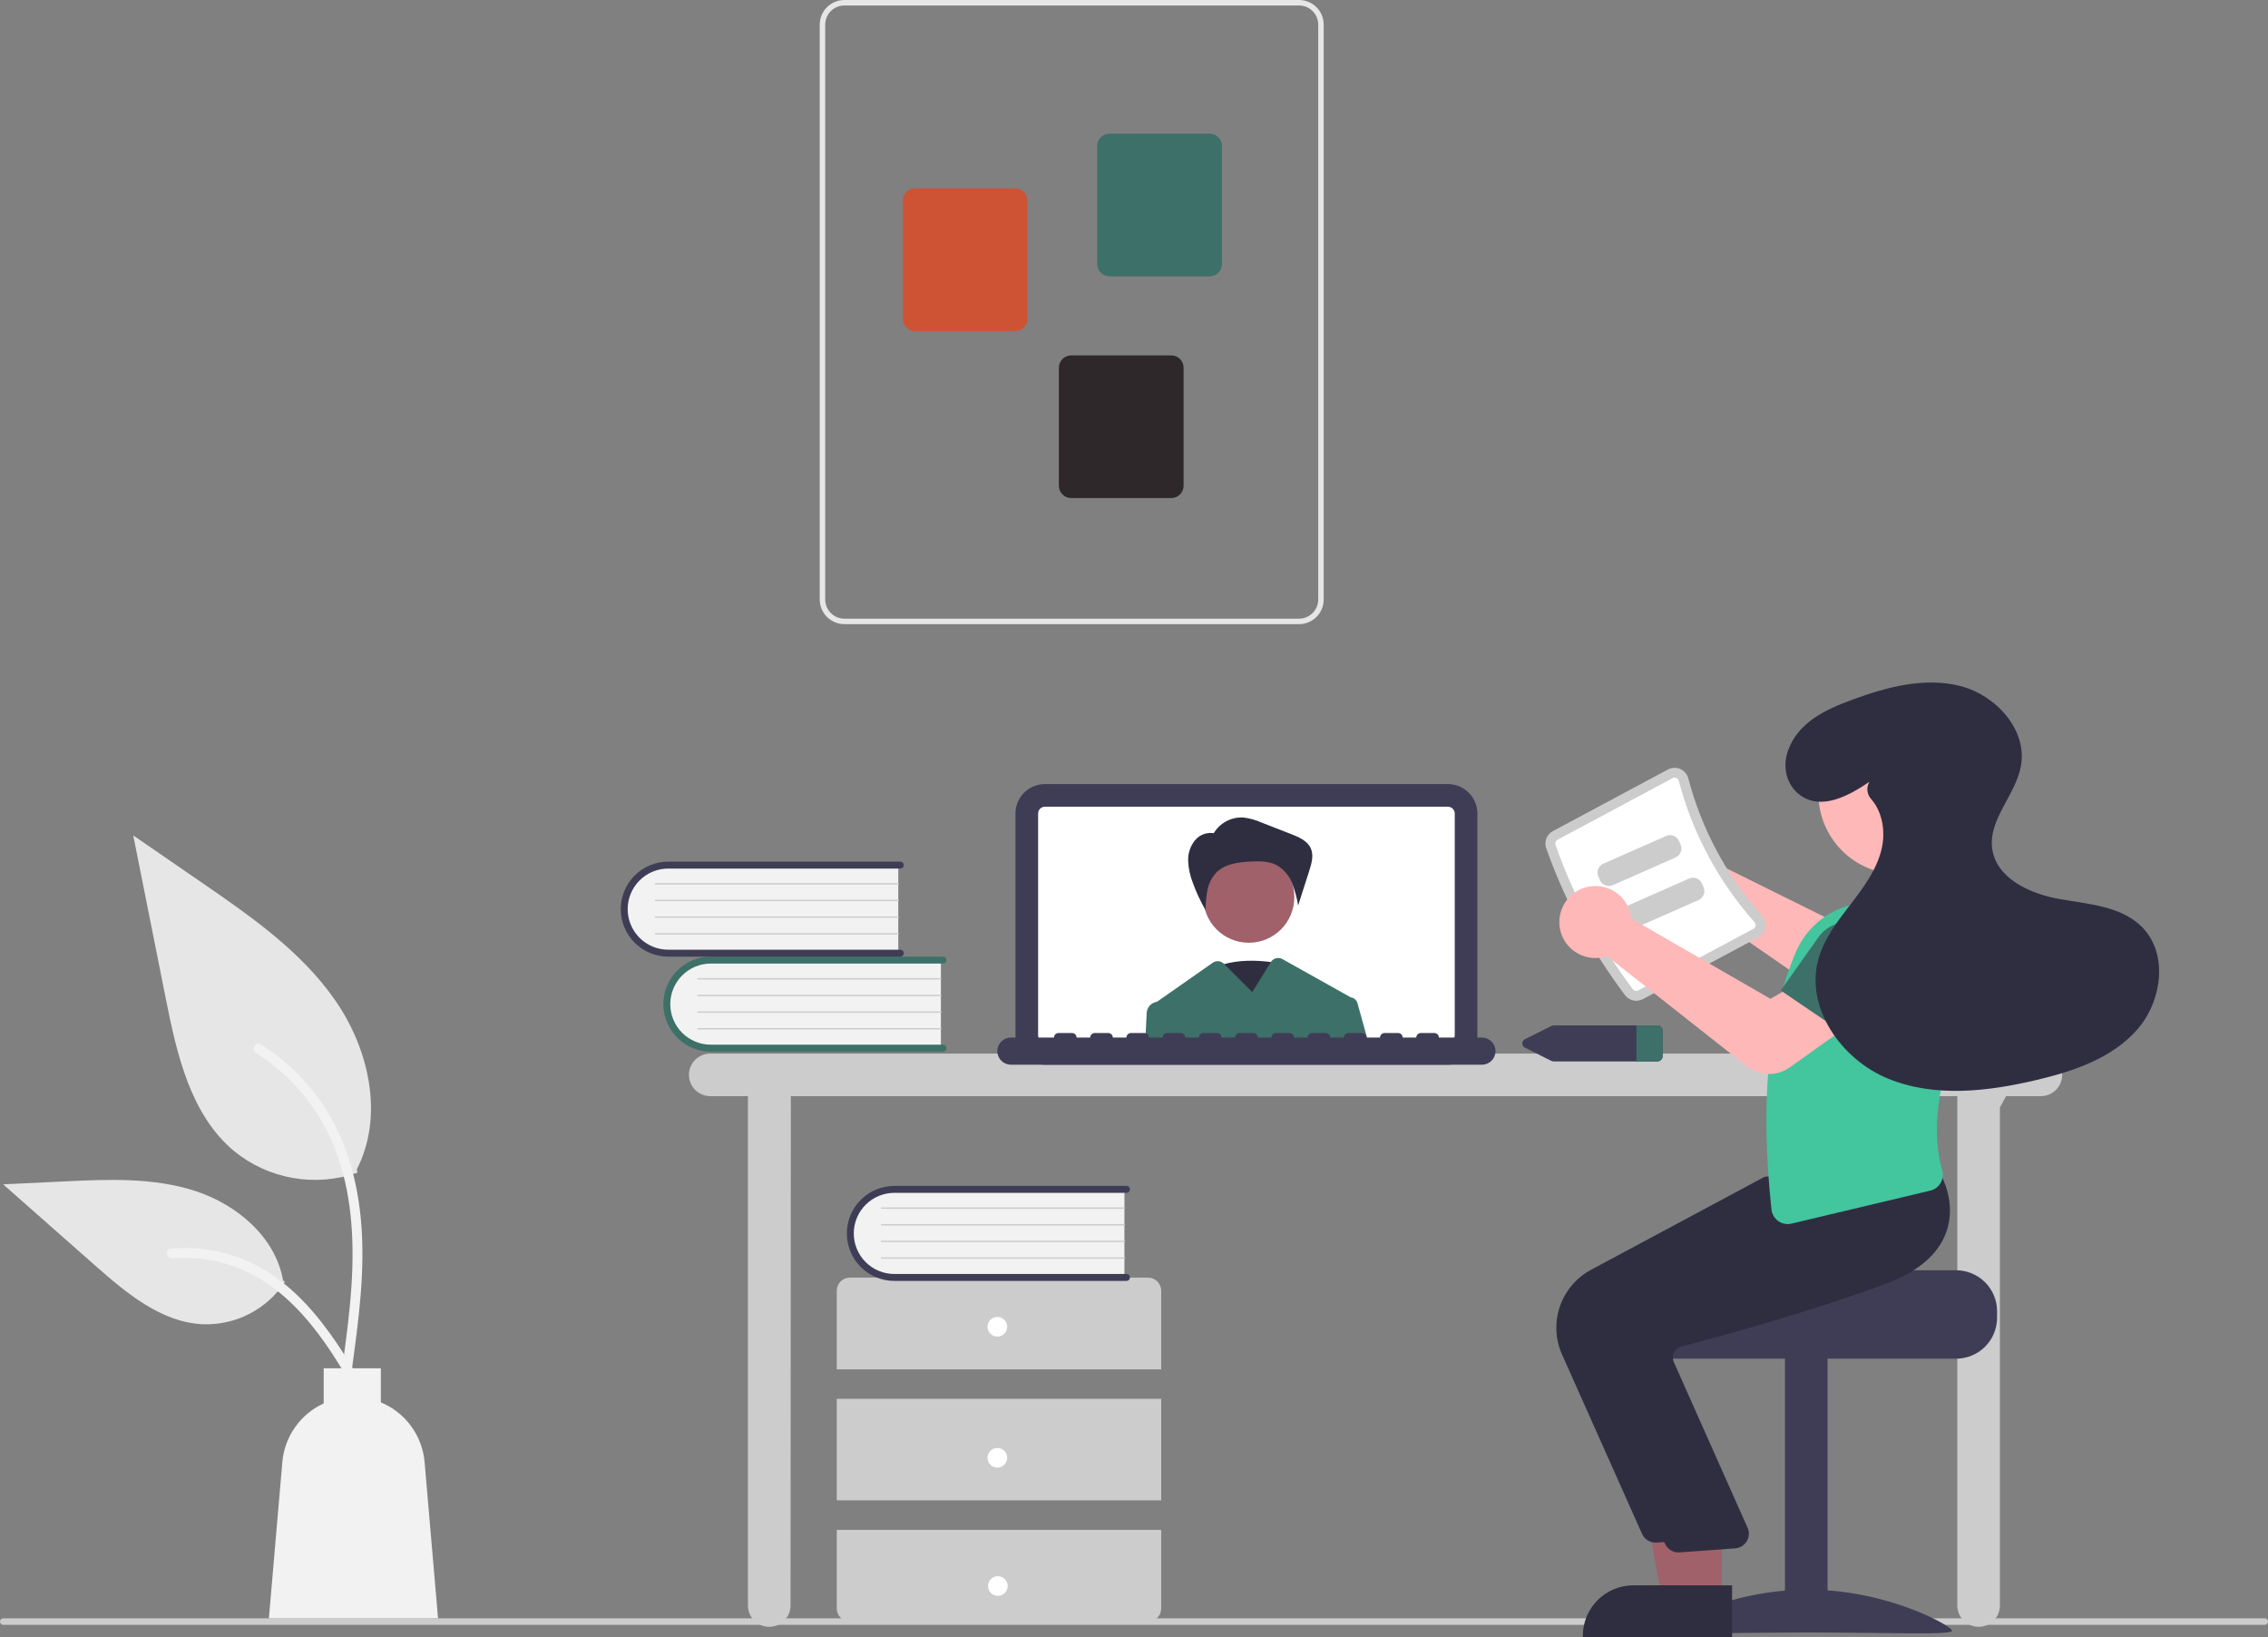 <svg width="744" height="537" viewBox="0 0 744 537" fill="none" xmlns="http://www.w3.org/2000/svg">
<rect x="0" y="0" width="744" height="537" fill="#808080" stroke="none"/>
<g clip-path="url(#clip0)">
<path d="M742.925 532.882H1.075C0.79 532.882 0.517 532.768 0.315 532.567C0.113 532.365 0 532.092 0 531.807C0 531.522 0.113 531.249 0.315 531.048C0.517 530.846 0.79 530.733 1.075 530.733H742.925C743.21 530.733 743.483 530.846 743.685 531.048C743.887 531.249 744 531.522 744 531.807C744 532.092 743.887 532.365 743.685 532.567C743.483 532.768 743.21 532.882 742.925 532.882Z" fill="#CCCCCC"/>
<path d="M669.497 345.528H232.989C231.135 345.528 229.358 346.264 228.047 347.573C226.736 348.883 226 350.659 226 352.511C226 354.363 226.736 356.139 228.047 357.448C229.358 358.758 231.135 359.493 232.989 359.493H245.353V526.542C245.353 528.394 246.089 530.17 247.4 531.479C248.71 532.789 250.488 533.524 252.341 533.524C254.195 533.524 255.972 532.789 257.283 531.479C258.593 530.17 259.33 528.394 259.33 526.542L259.436 359.493H642.081V526.542C642.081 528.394 642.817 530.17 644.128 531.479C645.438 532.789 647.216 533.524 649.069 533.524C650.923 533.524 652.7 532.789 654.011 531.479C655.322 530.17 656.058 528.394 656.058 526.542V363.175L658.091 359.493H669.497C671.351 359.493 673.128 358.758 674.439 357.448C675.749 356.139 676.486 354.363 676.486 352.511C676.486 350.659 675.749 348.883 674.439 347.573C673.128 346.264 671.351 345.528 669.497 345.528Z" fill="#CCCCCC"/>
<path d="M474.993 349.182H342.769C340.209 349.179 337.754 348.162 335.944 346.353C334.134 344.544 333.115 342.092 333.113 339.533V266.796C333.115 264.238 334.134 261.785 335.944 259.976C337.754 258.168 340.209 257.15 342.769 257.147H474.993C477.553 257.15 480.007 258.168 481.818 259.976C483.628 261.785 484.646 264.238 484.649 266.796V339.533C484.646 342.092 483.628 344.544 481.818 346.353C480.007 348.162 477.553 349.179 474.993 349.182V349.182Z" fill="#3F3D56"/>
<path d="M474.992 264.573H342.77C342.18 264.575 341.615 264.809 341.198 265.226C340.781 265.643 340.546 266.208 340.545 266.797V339.535C340.546 340.125 340.781 340.69 341.198 341.106C341.615 341.523 342.18 341.758 342.77 341.759H474.992C475.582 341.758 476.147 341.523 476.564 341.106C476.981 340.69 477.216 340.125 477.217 339.535V266.797C477.216 266.208 476.981 265.643 476.564 265.226C476.147 264.809 475.582 264.575 474.992 264.573V264.573Z" fill="white"/>
<path d="M420.158 316.071C420.158 316.071 404.329 312.427 395.624 319.108C386.918 325.79 406.704 340.975 406.704 340.975L420.158 316.071Z" fill="#2F2E41"/>
<path d="M409.656 309.186C417.902 309.186 424.587 302.506 424.587 294.267C424.587 286.028 417.902 279.349 409.656 279.349C401.41 279.349 394.725 286.028 394.725 294.267C394.725 302.506 401.41 309.186 409.656 309.186Z" fill="#A0616A"/>
<path d="M398.111 273.325C399.106 271.637 400.55 270.256 402.281 269.335C404.013 268.415 405.965 267.99 407.923 268.109C409.971 268.366 411.969 268.925 413.853 269.768L423.613 273.572C426.139 274.556 428.905 275.762 430.001 278.24C431.018 280.539 430.259 283.195 429.491 285.589L425.839 296.969C425.435 294.393 424.741 291.871 423.77 289.451C422.783 287.015 421.001 284.984 418.712 283.689C416.177 282.39 413.189 282.417 410.342 282.553C406.312 282.747 401.929 283.26 399.065 286.1C397.545 287.714 396.514 289.725 396.093 291.901C395.678 294.065 395.469 296.263 395.469 298.466C393.816 295.627 392.424 292.645 391.309 289.555C390.392 287.254 389.87 284.815 389.763 282.341C389.668 279.846 390.496 277.403 392.091 275.48C392.9 274.54 393.956 273.845 395.14 273.473C396.323 273.101 397.587 273.066 398.789 273.373L398.111 273.325Z" fill="#2F2E41"/>
<path d="M445.307 329.008C445.166 328.504 444.881 328.053 444.485 327.71C444.089 327.368 443.601 327.151 443.081 327.085C443.047 327.061 443.011 327.039 442.974 327.02L420.684 314.539C420.048 314.183 419.298 314.085 418.592 314.267C417.885 314.449 417.276 314.896 416.891 315.515L410.795 325.377L401.613 316.202L401.467 316.057C400.996 315.586 400.374 315.296 399.71 315.238C399.046 315.18 398.383 315.357 397.837 315.739L379.519 328.556C379.487 328.556 379.454 328.567 379.422 328.567C378.545 328.713 377.745 329.154 377.152 329.816C376.56 330.478 376.211 331.322 376.164 332.209L375.691 341.759H448.844L445.307 329.008Z" fill="#3D7068"/>
<path d="M486.135 340.276H472.021C472.021 339.882 471.865 339.504 471.586 339.226C471.307 338.948 470.93 338.791 470.536 338.791H466.079C465.685 338.791 465.307 338.948 465.028 339.226C464.749 339.504 464.593 339.882 464.593 340.276H460.136C460.136 339.882 459.979 339.504 459.701 339.226C459.422 338.948 459.044 338.791 458.65 338.791H454.193C453.799 338.791 453.421 338.948 453.143 339.226C452.864 339.504 452.708 339.882 452.708 340.276H448.251C448.251 339.882 448.094 339.504 447.816 339.226C447.537 338.948 447.159 338.791 446.765 338.791H442.308C441.914 338.791 441.536 338.948 441.258 339.226C440.979 339.504 440.822 339.882 440.822 340.276H436.366C436.366 339.882 436.209 339.504 435.93 339.226C435.652 338.948 435.274 338.791 434.88 338.791H430.423C430.029 338.791 429.651 338.948 429.372 339.226C429.094 339.504 428.937 339.882 428.937 340.276H424.48C424.48 339.882 424.324 339.504 424.045 339.226C423.767 338.948 423.389 338.791 422.995 338.791H418.538C418.144 338.791 417.766 338.948 417.487 339.226C417.208 339.504 417.052 339.882 417.052 340.276H412.595C412.595 339.882 412.438 339.504 412.16 339.226C411.881 338.948 411.503 338.791 411.109 338.791H406.652C406.258 338.791 405.881 338.948 405.602 339.226C405.323 339.504 405.167 339.882 405.167 340.276H400.71C400.71 339.882 400.553 339.504 400.275 339.226C399.996 338.948 399.618 338.791 399.224 338.791H394.767C394.373 338.791 393.995 338.948 393.717 339.226C393.438 339.504 393.282 339.882 393.282 340.276H388.825C388.825 339.882 388.668 339.504 388.389 339.226C388.111 338.948 387.733 338.791 387.339 338.791H382.882C382.488 338.791 382.11 338.948 381.831 339.226C381.553 339.504 381.396 339.882 381.396 340.276H376.939C376.939 339.882 376.783 339.504 376.504 339.226C376.226 338.948 375.848 338.791 375.454 338.791H370.997C370.603 338.791 370.225 338.948 369.946 339.226C369.668 339.504 369.511 339.882 369.511 340.276H365.054C365.054 339.882 364.898 339.504 364.619 339.226C364.34 338.948 363.962 338.791 363.568 338.791H359.111C358.717 338.791 358.34 338.948 358.061 339.226C357.782 339.504 357.626 339.882 357.626 340.276H353.169C353.169 339.882 353.012 339.504 352.734 339.226C352.455 338.948 352.077 338.791 351.683 338.791H347.226C346.832 338.791 346.454 338.948 346.176 339.226C345.897 339.504 345.741 339.882 345.741 340.276H331.627C331.041 340.275 330.461 340.389 329.919 340.613C329.378 340.836 328.885 341.164 328.471 341.578C328.056 341.991 327.727 342.482 327.503 343.023C327.279 343.564 327.163 344.144 327.163 344.729C327.163 345.314 327.279 345.894 327.503 346.435C327.727 346.976 328.056 347.467 328.471 347.88C328.885 348.294 329.378 348.622 329.919 348.845C330.461 349.069 331.041 349.183 331.627 349.182H486.135C487.317 349.182 488.451 348.713 489.286 347.878C490.122 347.043 490.592 345.91 490.592 344.729C490.592 343.548 490.122 342.415 489.286 341.58C488.451 340.745 487.317 340.276 486.135 340.276V340.276Z" fill="#3F3D56"/>
<path d="M308.651 314.414V343.984H234.507C232.521 344.053 230.541 343.722 228.685 343.01C226.829 342.298 225.136 341.22 223.706 339.84C222.277 338.46 221.14 336.807 220.363 334.979C219.586 333.151 219.186 331.185 219.186 329.199C219.186 327.213 219.586 325.247 220.363 323.419C221.14 321.591 222.277 319.937 223.706 318.558C225.136 317.178 226.829 316.1 228.685 315.388C230.541 314.676 232.521 314.345 234.507 314.414H308.651Z" fill="#F2F2F2"/>
<path d="M310.473 343.756C310.473 344.058 310.353 344.347 310.139 344.561C309.926 344.774 309.636 344.894 309.334 344.894H233.186C229.053 344.89 225.09 343.247 222.168 340.326C219.247 337.404 217.606 333.443 217.606 329.313C217.606 325.183 219.247 321.221 222.168 318.3C225.09 315.378 229.053 313.735 233.186 313.732H309.334C309.636 313.732 309.926 313.851 310.139 314.065C310.353 314.278 310.473 314.567 310.473 314.869C310.473 315.171 310.353 315.46 310.139 315.673C309.926 315.886 309.636 316.006 309.334 316.006H233.186C229.657 316.009 226.272 317.413 223.777 319.908C221.282 322.403 219.881 325.786 219.881 329.313C219.881 332.84 221.282 336.222 223.777 338.718C226.272 341.213 229.657 342.616 233.186 342.619H309.334C309.636 342.619 309.926 342.739 310.139 342.952C310.353 343.166 310.473 343.455 310.473 343.756V343.756Z" fill="#3D7068"/>
<path d="M308.651 321.238H228.975C228.915 321.238 228.857 321.214 228.814 321.171C228.771 321.129 228.747 321.071 228.747 321.01C228.747 320.95 228.771 320.892 228.814 320.85C228.857 320.807 228.915 320.783 228.975 320.783H308.651C308.712 320.783 308.77 320.807 308.812 320.85C308.855 320.892 308.879 320.95 308.879 321.01C308.879 321.071 308.855 321.129 308.812 321.171C308.77 321.214 308.712 321.238 308.651 321.238V321.238Z" fill="#CCCCCC"/>
<path d="M308.651 326.697H228.975C228.915 326.697 228.857 326.673 228.814 326.63C228.771 326.588 228.747 326.53 228.747 326.469C228.747 326.409 228.771 326.351 228.814 326.309C228.857 326.266 228.915 326.242 228.975 326.242H308.651C308.712 326.242 308.77 326.266 308.812 326.309C308.855 326.351 308.879 326.409 308.879 326.469C308.879 326.53 308.855 326.588 308.812 326.63C308.77 326.673 308.712 326.697 308.651 326.697V326.697Z" fill="#CCCCCC"/>
<path d="M308.651 332.156H228.975C228.915 332.156 228.857 332.131 228.815 332.089C228.773 332.046 228.749 331.989 228.749 331.929C228.749 331.868 228.773 331.811 228.815 331.768C228.857 331.726 228.915 331.701 228.975 331.701H308.651C308.682 331.701 308.711 331.707 308.739 331.718C308.767 331.729 308.792 331.746 308.813 331.767C308.835 331.788 308.852 331.813 308.863 331.841C308.875 331.869 308.881 331.899 308.881 331.929C308.881 331.959 308.875 331.988 308.863 332.016C308.852 332.044 308.835 332.069 308.813 332.09C308.792 332.111 308.767 332.128 308.739 332.139C308.711 332.15 308.682 332.156 308.651 332.156V332.156Z" fill="#CCCCCC"/>
<path d="M308.651 337.615H228.975C228.915 337.615 228.857 337.59 228.815 337.548C228.773 337.505 228.749 337.448 228.749 337.388C228.749 337.327 228.773 337.27 228.815 337.227C228.857 337.185 228.915 337.161 228.975 337.16H308.651C308.682 337.16 308.711 337.166 308.739 337.177C308.767 337.188 308.792 337.205 308.813 337.226C308.835 337.247 308.852 337.272 308.863 337.3C308.875 337.328 308.881 337.358 308.881 337.388C308.881 337.418 308.875 337.447 308.863 337.475C308.852 337.503 308.835 337.528 308.813 337.549C308.792 337.57 308.767 337.587 308.739 337.598C308.711 337.609 308.682 337.615 308.651 337.615Z" fill="#CCCCCC"/>
<path d="M294.675 283.26V312.83H220.53C218.544 312.899 216.564 312.568 214.708 311.856C212.852 311.144 211.159 310.066 209.729 308.686C208.3 307.307 207.163 305.654 206.386 303.825C205.609 301.997 205.209 300.031 205.209 298.045C205.209 296.059 205.609 294.093 206.386 292.265C207.163 290.437 208.3 288.784 209.729 287.404C211.159 286.024 212.852 284.946 214.708 284.234C216.564 283.523 218.544 283.191 220.53 283.26H294.675Z" fill="#F2F2F2"/>
<path d="M296.496 312.603C296.496 312.904 296.376 313.194 296.162 313.407C295.949 313.62 295.659 313.74 295.357 313.74H219.21C215.076 313.737 211.113 312.094 208.191 309.172C205.27 306.25 203.629 302.289 203.629 298.159C203.629 294.029 205.27 290.068 208.191 287.146C211.113 284.224 215.076 282.581 219.21 282.578H295.357C295.659 282.578 295.949 282.698 296.162 282.911C296.376 283.124 296.496 283.414 296.496 283.715C296.496 284.017 296.376 284.306 296.162 284.519C295.949 284.733 295.659 284.853 295.357 284.853H219.21C215.68 284.856 212.295 286.259 209.801 288.754C207.306 291.249 205.904 294.632 205.904 298.159C205.904 301.686 207.306 305.069 209.801 307.564C212.295 310.059 215.68 311.462 219.21 311.465H295.357C295.659 311.466 295.949 311.585 296.162 311.799C296.376 312.012 296.496 312.301 296.496 312.603V312.603Z" fill="#3F3D56"/>
<path d="M294.675 290.084H214.998C214.938 290.084 214.88 290.06 214.837 290.018C214.794 289.975 214.77 289.917 214.77 289.857C214.77 289.796 214.794 289.739 214.837 289.696C214.88 289.653 214.938 289.629 214.998 289.629H294.675C294.735 289.629 294.793 289.653 294.836 289.696C294.878 289.739 294.902 289.796 294.902 289.857C294.902 289.917 294.878 289.975 294.836 290.018C294.793 290.06 294.735 290.084 294.675 290.084V290.084Z" fill="#CCCCCC"/>
<path d="M294.675 295.543H214.998C214.938 295.543 214.88 295.519 214.837 295.477C214.794 295.434 214.77 295.376 214.77 295.316C214.77 295.255 214.794 295.198 214.837 295.155C214.88 295.112 214.938 295.088 214.998 295.088H294.675C294.735 295.088 294.793 295.112 294.836 295.155C294.878 295.198 294.902 295.255 294.902 295.316C294.902 295.376 294.878 295.434 294.836 295.477C294.793 295.519 294.735 295.543 294.675 295.543V295.543Z" fill="#CCCCCC"/>
<path d="M294.674 301.002H214.998C214.938 301.002 214.88 300.978 214.838 300.935C214.796 300.893 214.772 300.835 214.772 300.775C214.772 300.715 214.796 300.657 214.838 300.615C214.88 300.572 214.938 300.548 214.998 300.547H294.674C294.705 300.547 294.734 300.553 294.762 300.564C294.79 300.576 294.815 300.592 294.837 300.613C294.858 300.635 294.875 300.66 294.886 300.687C294.898 300.715 294.904 300.745 294.904 300.775C294.904 300.805 294.898 300.835 294.886 300.862C294.875 300.89 294.858 300.915 294.837 300.936C294.815 300.957 294.79 300.974 294.762 300.985C294.734 300.997 294.705 301.002 294.674 301.002Z" fill="#CCCCCC"/>
<path d="M294.674 306.461H214.998C214.938 306.461 214.88 306.437 214.838 306.394C214.796 306.352 214.772 306.294 214.772 306.234C214.772 306.174 214.796 306.116 214.838 306.074C214.88 306.031 214.938 306.007 214.998 306.006H294.674C294.705 306.006 294.734 306.012 294.762 306.023C294.79 306.035 294.815 306.051 294.837 306.073C294.858 306.094 294.875 306.119 294.886 306.146C294.898 306.174 294.904 306.204 294.904 306.234C294.904 306.264 294.898 306.294 294.886 306.321C294.875 306.349 294.858 306.374 294.837 306.395C294.815 306.416 294.79 306.433 294.762 306.444C294.734 306.456 294.705 306.462 294.674 306.461Z" fill="#CCCCCC"/>
<path d="M380.927 449.089V423.307C380.927 422.167 380.474 421.074 379.667 420.268C378.861 419.462 377.767 419.01 376.626 419.01H278.788C277.648 419.01 276.554 419.462 275.747 420.268C274.941 421.074 274.488 422.167 274.488 423.307V449.089H380.927Z" fill="#CCCCCC"/>
<path d="M380.927 458.757H274.488V492.06H380.927V458.757Z" fill="#CCCCCC"/>
<path d="M274.488 501.728V527.51C274.488 528.65 274.941 529.743 275.747 530.549C276.554 531.355 277.648 531.807 278.788 531.807H376.626C377.767 531.807 378.861 531.355 379.667 530.549C380.474 529.743 380.927 528.65 380.927 527.51V501.728H274.488Z" fill="#CCCCCC"/>
<path d="M327.17 438.346C328.951 438.346 330.395 436.903 330.395 435.124C330.395 433.344 328.951 431.901 327.17 431.901C325.389 431.901 323.944 433.344 323.944 435.124C323.944 436.903 325.389 438.346 327.17 438.346Z" fill="white"/>
<path d="M327.17 481.317C328.951 481.317 330.395 479.874 330.395 478.094C330.395 476.314 328.951 474.871 327.17 474.871C325.389 474.871 323.944 476.314 323.944 478.094C323.944 479.874 325.389 481.317 327.17 481.317Z" fill="white"/>
<path d="M327.343 523.378C329.124 523.378 330.568 521.935 330.568 520.155C330.568 518.375 329.124 516.932 327.343 516.932C325.561 516.932 324.117 518.375 324.117 520.155C324.117 521.935 325.561 523.378 327.343 523.378Z" fill="white"/>
<path d="M368.86 389.613V419.183H294.715C292.729 419.252 290.749 418.92 288.893 418.208C287.037 417.496 285.344 416.418 283.915 415.039C282.485 413.659 281.348 412.006 280.571 410.178C279.795 408.349 279.394 406.384 279.394 404.398C279.394 402.411 279.795 400.446 280.571 398.618C281.348 396.789 282.485 395.136 283.915 393.756C285.344 392.377 287.037 391.299 288.893 390.587C290.749 389.875 292.729 389.544 294.715 389.613H368.86Z" fill="#F2F2F2"/>
<path d="M370.681 418.955C370.681 419.257 370.561 419.546 370.347 419.759C370.134 419.972 369.844 420.092 369.542 420.092H293.394C289.259 420.092 285.292 418.451 282.368 415.529C279.444 412.607 277.801 408.644 277.801 404.511C277.801 400.379 279.444 396.416 282.368 393.494C285.292 390.572 289.259 388.93 293.394 388.93H369.542C369.844 388.93 370.134 389.05 370.347 389.263C370.561 389.477 370.681 389.766 370.681 390.068C370.681 390.369 370.561 390.658 370.347 390.872C370.134 391.085 369.844 391.205 369.542 391.205H293.394C289.862 391.205 286.475 392.607 283.978 395.102C281.48 397.598 280.077 400.982 280.077 404.511C280.077 408.04 281.48 411.425 283.978 413.92C286.475 416.416 289.862 417.818 293.394 417.818H369.542C369.844 417.818 370.134 417.938 370.347 418.151C370.561 418.364 370.681 418.653 370.681 418.955V418.955Z" fill="#3F3D56"/>
<path d="M368.86 396.436H289.183C289.123 396.436 289.065 396.412 289.022 396.37C288.979 396.327 288.955 396.269 288.955 396.209C288.955 396.149 288.979 396.091 289.022 396.048C289.065 396.005 289.123 395.981 289.183 395.981H368.86C368.92 395.981 368.978 396.005 369.021 396.048C369.063 396.091 369.087 396.149 369.087 396.209C369.087 396.269 369.063 396.327 369.021 396.37C368.978 396.412 368.92 396.436 368.86 396.436Z" fill="#CCCCCC"/>
<path d="M368.86 401.895H289.183C289.123 401.895 289.065 401.872 289.022 401.829C288.979 401.786 288.955 401.728 288.955 401.668C288.955 401.608 288.979 401.55 289.022 401.507C289.065 401.465 289.123 401.44 289.183 401.44H368.86C368.92 401.44 368.978 401.465 369.021 401.507C369.063 401.55 369.087 401.608 369.087 401.668C369.087 401.728 369.063 401.786 369.021 401.829C368.978 401.872 368.92 401.895 368.86 401.895Z" fill="#CCCCCC"/>
<path d="M368.86 407.354H289.183C289.123 407.354 289.065 407.33 289.023 407.287C288.981 407.245 288.957 407.187 288.957 407.127C288.957 407.067 288.981 407.009 289.023 406.967C289.065 406.924 289.123 406.9 289.183 406.9H368.86C368.89 406.899 368.919 406.905 368.947 406.916C368.975 406.928 369 406.945 369.022 406.966C369.043 406.987 369.06 407.012 369.071 407.04C369.083 407.067 369.089 407.097 369.089 407.127C369.089 407.157 369.083 407.187 369.071 407.214C369.06 407.242 369.043 407.267 369.022 407.288C369 407.31 368.975 407.326 368.947 407.338C368.919 407.349 368.89 407.355 368.86 407.354Z" fill="#CCCCCC"/>
<path d="M368.86 412.814H289.183C289.123 412.813 289.065 412.789 289.023 412.746C288.981 412.704 288.957 412.646 288.957 412.586C288.957 412.526 288.981 412.468 289.023 412.426C289.065 412.383 289.123 412.359 289.183 412.359H368.86C368.89 412.358 368.919 412.364 368.947 412.375C368.975 412.387 369 412.404 369.022 412.425C369.043 412.446 369.06 412.471 369.071 412.499C369.083 412.526 369.089 412.556 369.089 412.586C369.089 412.616 369.083 412.646 369.071 412.673C369.06 412.701 369.043 412.726 369.022 412.748C369 412.769 368.975 412.785 368.947 412.797C368.919 412.808 368.89 412.814 368.86 412.814Z" fill="#CCCCCC"/>
<path d="M268.905 196.613V8.08C268.907 5.938 269.76 3.884 271.276 2.369C272.792 0.855 274.847 0.002 276.991 4.76837e-06H426.145C428.289 0.002 430.344 0.855 431.86 2.369C433.376 3.884 434.229 5.938 434.231 8.08V196.613C434.229 198.756 433.376 200.809 431.86 202.324C430.344 203.839 428.289 204.691 426.145 204.693H276.991C274.847 204.691 272.792 203.839 271.276 202.324C269.76 200.809 268.907 198.756 268.905 196.613ZM276.991 1.796C275.324 1.797 273.725 2.46 272.546 3.638C271.367 4.816 270.704 6.414 270.702 8.08V196.613C270.704 198.28 271.367 199.877 272.546 201.055C273.725 202.233 275.324 202.896 276.991 202.898H426.145C427.812 202.896 429.411 202.233 430.59 201.055C431.769 199.877 432.432 198.28 432.434 196.613V8.08C432.432 6.414 431.769 4.816 430.59 3.638C429.411 2.46 427.812 1.797 426.145 1.796H276.991Z" fill="#E6E6E6"/>
<path d="M359.932 86.583V47.871C359.933 46.8 360.36 45.773 361.118 45.016C361.876 44.259 362.903 43.833 363.975 43.831H396.807C397.879 43.833 398.907 44.259 399.665 45.016C400.423 45.773 400.849 46.8 400.85 47.871V86.583C400.849 87.654 400.423 88.681 399.665 89.439C398.907 90.196 397.879 90.622 396.807 90.623H363.975C362.903 90.622 361.876 90.196 361.118 89.439C360.36 88.681 359.933 87.654 359.932 86.583Z" fill="#3D7068"/>
<path d="M296.138 104.539V65.827C296.139 64.756 296.565 63.729 297.323 62.972C298.081 62.214 299.109 61.788 300.181 61.787H333.013C334.085 61.788 335.112 62.214 335.87 62.972C336.628 63.729 337.055 64.756 337.056 65.827V104.539C337.055 105.61 336.628 106.637 335.87 107.394C335.112 108.152 334.085 108.578 333.013 108.579H300.181C299.109 108.578 298.081 108.152 297.323 107.394C296.565 106.637 296.139 105.61 296.138 104.539Z" fill="#CD5334"/>
<path d="M347.353 159.303V120.591C347.354 119.52 347.78 118.493 348.538 117.736C349.296 116.979 350.324 116.553 351.396 116.551H384.228C385.3 116.553 386.328 116.979 387.086 117.736C387.844 118.493 388.27 119.52 388.271 120.591V159.303C388.27 160.374 387.844 161.401 387.086 162.159C386.328 162.916 385.3 163.342 384.228 163.343H351.396C350.324 163.342 349.296 162.916 348.538 162.159C347.78 161.401 347.354 160.374 347.353 159.303V159.303Z" fill="#2E282A"/>
<path d="M543.553 336.291H509.772C509.452 336.291 509.135 336.364 508.848 336.506L500.322 340.771C500.041 340.89 499.802 341.089 499.634 341.343C499.465 341.597 499.376 341.895 499.376 342.2C499.376 342.504 499.465 342.802 499.634 343.056C499.802 343.31 500.041 343.509 500.322 343.628L508.848 347.893C509.135 348.035 509.452 348.108 509.772 348.108H543.553C544.019 348.135 544.476 347.978 544.826 347.67C545.177 347.362 545.391 346.929 545.424 346.465V337.935C545.391 337.47 545.177 337.037 544.826 336.729C544.476 336.422 544.019 336.264 543.553 336.291V336.291Z" fill="#3F3D56"/>
<path d="M545.424 337.935V346.465C545.391 346.929 545.176 347.362 544.826 347.67C544.476 347.978 544.019 348.135 543.553 348.108H536.823V336.291H543.553C544.019 336.264 544.476 336.422 544.826 336.729C545.176 337.037 545.391 337.47 545.424 337.935V337.935Z" fill="#3D7068"/>
<path d="M543.299 272.48C544.829 271.82 546.481 271.491 548.148 271.513C549.814 271.536 551.457 271.91 552.968 272.612C554.48 273.313 555.826 274.325 556.919 275.583C558.011 276.84 558.826 278.314 559.308 279.908C559.459 280.413 559.574 280.928 559.653 281.449L606.892 304.856L617.825 297.617L631.427 313.264L614.735 326.81C612.727 328.426 610.252 329.353 607.676 329.452C605.099 329.551 602.56 328.818 600.434 327.361L552.505 294.243C552.148 294.395 551.784 294.527 551.414 294.641C549.818 295.123 548.139 295.263 546.486 295.051C544.833 294.84 543.243 294.282 541.821 293.413C540.399 292.545 539.176 291.386 538.233 290.013C537.291 288.64 536.649 287.083 536.35 285.444C536.262 284.969 536.204 284.488 536.176 284.005C536.043 281.587 536.654 279.186 537.928 277.126C539.201 275.065 541.076 273.444 543.299 272.48V272.48Z" fill="#FFB8B8"/>
<path d="M641.69 416.591H590.073C590.073 418.073 536.875 419.277 536.875 419.277C536.04 419.905 535.279 420.626 534.606 421.425C532.586 423.833 531.481 426.877 531.488 430.019V432.168C531.489 435.729 532.906 439.144 535.426 441.662C537.946 444.18 541.363 445.595 544.927 445.596H641.69C645.254 445.593 648.67 444.177 651.19 441.66C653.71 439.142 655.127 435.728 655.13 432.168V430.019C655.125 426.459 653.707 423.047 651.188 420.529C648.669 418.012 645.253 416.596 641.69 416.591V416.591Z" fill="#3F3D56"/>
<path d="M585.543 535.301H599.52V445.063H585.543V535.301Z" fill="#3F3D56"/>
<path d="M545.762 534.81C545.762 536.319 566.942 535.394 593.069 535.394C619.195 535.394 640.375 536.319 640.375 534.81C640.375 533.301 619.195 521.335 593.069 521.335C566.942 521.335 545.762 533.301 545.762 534.81Z" fill="#3F3D56"/>
<path d="M558.38 524.234L545.199 524.233L538.928 490.074L558.382 490.075L558.38 524.234Z" fill="#A0616A"/>
<path d="M561.741 537L519.24 536.998V536.461C519.24 534.291 519.668 532.141 520.5 530.136C521.331 528.13 522.549 526.308 524.086 524.773C525.622 523.239 527.445 522.021 529.452 521.19C531.459 520.36 533.611 519.932 535.783 519.932H535.784L561.742 519.933L561.741 537Z" fill="#2F2E41"/>
<path d="M538.665 503.051L512.388 444.173C510.194 439.211 509.951 433.605 511.708 428.472C513.465 423.339 517.093 419.055 521.869 416.474L578.866 385.936L604.875 383.725L628.867 381.546L629.04 381.839C629.261 382.212 634.419 391.115 630.932 400.877C628.288 408.281 621.408 414.065 610.485 418.067C584.988 427.408 555.535 435.392 544.055 438.39C543.548 438.52 543.074 438.755 542.664 439.081C542.254 439.407 541.918 439.815 541.678 440.28C541.437 440.74 541.294 441.244 541.257 441.762C541.221 442.279 541.292 442.798 541.467 443.287L565.88 498.09C566.135 498.785 566.226 499.53 566.148 500.266C566.07 501.002 565.823 501.71 565.427 502.336C565.032 502.962 564.497 503.488 563.866 503.875C563.234 504.262 562.522 504.499 561.784 504.567L543.543 505.894C543.388 505.909 543.234 505.916 543.08 505.916C542.146 505.916 541.232 505.645 540.448 505.137C539.665 504.628 539.046 503.904 538.665 503.051V503.051Z" fill="#2F2E41"/>
<path d="M564.83 524.234L551.65 524.233L545.379 490.074L564.833 490.075L564.83 524.234Z" fill="#A0616A"/>
<path d="M568.192 537L525.691 536.998V536.461C525.691 534.291 526.119 532.141 526.95 530.136C527.782 528.13 529 526.308 530.536 524.773C532.072 523.239 533.896 522.021 535.903 521.19C537.91 520.36 540.061 519.932 542.234 519.932H542.235L568.193 519.933L568.192 537Z" fill="#2F2E41"/>
<path d="M546.191 506.274L519.914 447.396C517.72 442.434 517.477 436.828 519.234 431.695C520.991 426.561 524.619 422.278 529.395 419.697L586.392 389.158L612.401 386.948L636.393 384.769L636.566 385.062C636.787 385.435 641.945 394.338 638.458 404.099C635.814 411.504 628.934 417.288 618.011 421.29C592.514 430.631 563.061 438.614 551.581 441.613C551.074 441.742 550.6 441.978 550.19 442.304C549.78 442.63 549.444 443.038 549.204 443.503C548.963 443.963 548.82 444.467 548.783 444.984C548.747 445.502 548.818 446.021 548.993 446.51L573.406 501.313C573.661 502.008 573.752 502.752 573.674 503.488C573.596 504.225 573.349 504.933 572.953 505.559C572.558 506.185 572.023 506.711 571.392 507.098C570.76 507.485 570.048 507.722 569.31 507.79L551.069 509.117C550.914 509.132 550.76 509.139 550.606 509.139C549.672 509.139 548.758 508.868 547.974 508.36C547.191 507.851 546.572 507.127 546.191 506.274V506.274Z" fill="#2F2E41"/>
<path d="M533.094 326.409C522.052 311.733 513.322 295.455 507.209 278.141C506.855 277.105 506.88 275.977 507.28 274.958C507.68 273.939 508.429 273.095 509.394 272.577L547.18 252.346C547.791 252.017 548.47 251.831 549.164 251.803C549.858 251.774 550.549 251.905 551.185 252.184C551.833 252.465 552.408 252.891 552.867 253.427C553.326 253.964 553.655 254.599 553.832 255.282C558.23 271.967 566.497 287.384 577.964 300.284C578.436 300.809 578.782 301.435 578.975 302.114C579.169 302.793 579.205 303.507 579.08 304.201C578.961 304.885 578.686 305.533 578.278 306.094C577.87 306.656 577.34 307.118 576.726 307.444L538.94 327.674C537.973 328.189 536.855 328.344 535.785 328.113C534.714 327.881 533.761 327.277 533.094 326.409V326.409Z" fill="#CCCCCC"/>
<path d="M535.672 324.473C535.876 324.727 536.161 324.901 536.479 324.967C536.798 325.033 537.129 324.985 537.416 324.833L575.203 304.603C575.386 304.507 575.545 304.37 575.667 304.203C575.789 304.036 575.87 303.843 575.904 303.639C575.944 303.424 575.933 303.202 575.872 302.992C575.811 302.782 575.703 302.588 575.555 302.427C563.75 289.147 555.239 273.276 550.712 256.1C550.659 255.887 550.558 255.69 550.417 255.523C550.276 255.356 550.098 255.225 549.897 255.138C549.707 255.053 549.501 255.014 549.294 255.022C549.087 255.031 548.884 255.087 548.703 255.187L510.917 275.417C510.631 275.572 510.408 275.821 510.286 276.123C510.165 276.424 510.152 276.759 510.251 277.069C516.255 294.073 524.828 310.06 535.672 324.473V324.473Z" fill="white"/>
<path d="M658.626 321.013L629.033 332.249L621.808 312.196C620.848 309.533 620.862 306.617 621.846 303.964C622.83 301.31 624.721 299.089 627.185 297.694V297.694C629.678 296.283 632.594 295.808 635.406 296.357C638.218 296.905 640.741 298.441 642.52 300.685L658.626 321.013Z" fill="#3D7068"/>
<path d="M583.355 400.465C582.732 400.025 582.21 399.458 581.824 398.8C581.438 398.143 581.196 397.411 581.115 396.653C577.325 361.299 579.965 333.632 589.185 312.071C590.809 308.352 593.255 305.049 596.34 302.411C599.425 299.773 603.069 297.867 606.997 296.838L630.918 295.632L631.042 295.692C636.44 298.333 640.842 302.643 643.596 307.982C646.35 313.32 647.308 319.403 646.33 325.329C638.636 345.593 632.193 366.691 637.106 383.711C637.312 384.423 637.373 385.168 637.283 385.904C637.194 386.639 636.957 387.349 636.586 387.99C636.227 388.61 635.744 389.15 635.168 389.577C634.592 390.004 633.935 390.308 633.236 390.471L587.673 401.301C586.936 401.476 586.169 401.492 585.424 401.348C584.679 401.204 583.974 400.903 583.355 400.466V400.465Z" fill="#43C59E"/>
<path d="M622.934 286.704C637.518 286.704 649.341 274.891 649.341 260.319C649.341 245.747 637.518 233.934 622.934 233.934C608.35 233.934 596.528 245.747 596.528 260.319C596.528 274.891 608.35 286.704 622.934 286.704Z" fill="#FFB8B8"/>
<path d="M549.661 281.217L529.081 290.294C528.298 290.638 527.41 290.658 526.613 290.349C525.816 290.041 525.173 289.429 524.827 288.647L524.318 287.495C523.974 286.713 523.954 285.826 524.263 285.03C524.572 284.233 525.185 283.591 525.966 283.245L546.546 274.168C547.329 273.824 548.217 273.804 549.014 274.113C549.811 274.422 550.454 275.034 550.8 275.815L551.309 276.967C551.653 277.749 551.673 278.636 551.364 279.433C551.055 280.229 550.442 280.871 549.661 281.217V281.217Z" fill="#CCCCCC"/>
<path d="M557.187 295.182L536.607 304.26C535.824 304.604 534.936 304.624 534.139 304.315C533.342 304.006 532.699 303.394 532.353 302.613L531.844 301.461C531.5 300.678 531.48 299.792 531.789 298.995C532.098 298.198 532.711 297.557 533.492 297.211L554.072 288.134C554.855 287.789 555.743 287.769 556.54 288.078C557.337 288.387 557.98 288.999 558.326 289.78L558.835 290.933C559.179 291.715 559.199 292.601 558.89 293.398C558.581 294.195 557.968 294.837 557.187 295.182V295.182Z" fill="#CCCCCC"/>
<path d="M573.058 349.731L527.177 313.564C526.811 313.693 526.439 313.802 526.063 313.893C524.443 314.271 522.762 314.305 521.129 313.992C519.495 313.679 517.946 313.026 516.582 312.076C515.209 311.125 514.054 309.892 513.197 308.459C512.339 307.026 511.797 305.427 511.608 303.768C511.3 301.116 511.898 298.438 513.305 296.169C514.712 293.899 516.845 292.171 519.359 291.265C520.927 290.703 522.597 290.479 524.259 290.606C525.92 290.734 527.536 291.21 529 292.005C530.465 292.8 531.745 293.895 532.756 295.219C533.767 296.542 534.487 298.064 534.869 299.685C534.987 300.199 535.069 300.72 535.115 301.245L580.789 327.572L592.155 321.034L604.746 337.505L587.099 350.073C585.032 351.532 582.551 352.287 580.021 352.225C577.492 352.163 575.05 351.289 573.058 349.731V349.731Z" fill="#FFB8B8"/>
<path d="M610.345 342.634L584.166 324.847L596.469 307.436C598.103 305.124 600.502 303.464 603.242 302.748C605.982 302.033 608.887 302.308 611.444 303.526V303.526C614.031 304.758 616.091 306.873 617.253 309.49C618.415 312.107 618.603 315.052 617.782 317.795L610.345 342.634Z" fill="#3D7068"/>
<path d="M613.253 256.389C606.466 261.031 597.554 265.802 590.622 260.859C586.071 257.614 584.637 251.604 586.482 246.33C589.802 236.846 598.921 232.67 607.642 229.47C618.979 225.309 631.323 221.999 643.026 224.979C654.729 227.958 665.073 239.28 662.96 251.162C661.261 260.717 652.241 268.667 653.521 278.286C654.81 287.968 665.707 293.064 675.327 294.794C684.947 296.525 695.712 297.081 702.625 303.985C711.445 312.793 709.243 328.535 700.944 337.834C692.645 347.134 680.122 351.349 667.987 354.214C651.908 358.011 634.518 360.006 619.248 353.705C603.978 347.404 592.094 330.443 596.518 314.538C598.386 307.82 602.788 302.142 607.042 296.614C611.296 291.087 615.604 285.307 617.226 278.525C618.579 272.874 617.578 266.312 613.827 262.073C613.145 261.331 612.715 260.392 612.6 259.391C612.486 258.39 612.691 257.378 613.188 256.501L613.253 256.389Z" fill="#2F2E41"/>
<path d="M117.268 384.585C110.464 386.975 103.158 387.574 96.055 386.323C88.952 385.073 82.29 382.016 76.713 377.447C62.508 365.534 58.054 345.908 54.431 327.735L43.712 273.984L66.152 289.423C82.29 300.525 98.791 311.984 109.964 328.065C121.138 344.147 126.015 366.1 117.038 383.501" fill="#E6E6E6"/>
<path d="M115.35 449.663C117.621 433.132 119.957 416.39 118.364 399.682C116.949 384.844 112.418 370.352 103.195 358.469C98.299 352.174 92.341 346.78 85.59 342.53C83.83 341.419 82.21 344.207 83.963 345.313C95.644 352.689 104.679 363.581 109.765 376.419C115.382 390.696 116.284 406.258 115.316 421.424C114.731 430.595 113.49 439.706 112.24 448.806C112.141 449.217 112.203 449.651 112.412 450.019C112.621 450.387 112.962 450.662 113.366 450.788C113.779 450.899 114.218 450.843 114.59 450.632C114.961 450.422 115.234 450.073 115.35 449.663V449.663Z" fill="#F2F2F2"/>
<path d="M93.474 420.412C90.556 424.844 86.544 428.45 81.826 430.883C77.108 433.316 71.843 434.494 66.537 434.304C52.9 433.657 41.532 424.147 31.299 415.119L1.03 388.416L21.063 387.458C35.469 386.769 50.248 386.127 63.969 390.566C77.691 395.005 90.346 405.688 92.855 419.88" fill="#E6E6E6"/>
<path d="M121.769 459.165C110.837 439.838 98.157 418.358 75.5 411.492C69.201 409.59 62.595 408.908 56.039 409.485C53.973 409.663 54.489 412.845 56.551 412.667C67.54 411.756 78.508 414.655 87.608 420.877C96.365 426.833 103.184 435.113 108.954 443.893C112.489 449.272 115.656 454.878 118.822 460.477C119.835 462.267 122.793 460.975 121.769 459.165V459.165Z" fill="#F2F2F2"/>
<path d="M139.285 479.508C138.916 475.244 137.384 471.162 134.855 467.708C132.325 464.253 128.895 461.559 124.939 459.917V448.744H106.184V460.269C102.422 461.991 99.185 464.679 96.802 468.059C94.419 471.439 92.976 475.389 92.619 479.508L88.209 530.733H143.695L139.285 479.508Z" fill="#F2F2F2"/>
</g>
<defs>
<clipPath id="clip0">
<rect width="744" height="537" fill="white"/>
</clipPath>
</defs>
</svg>
